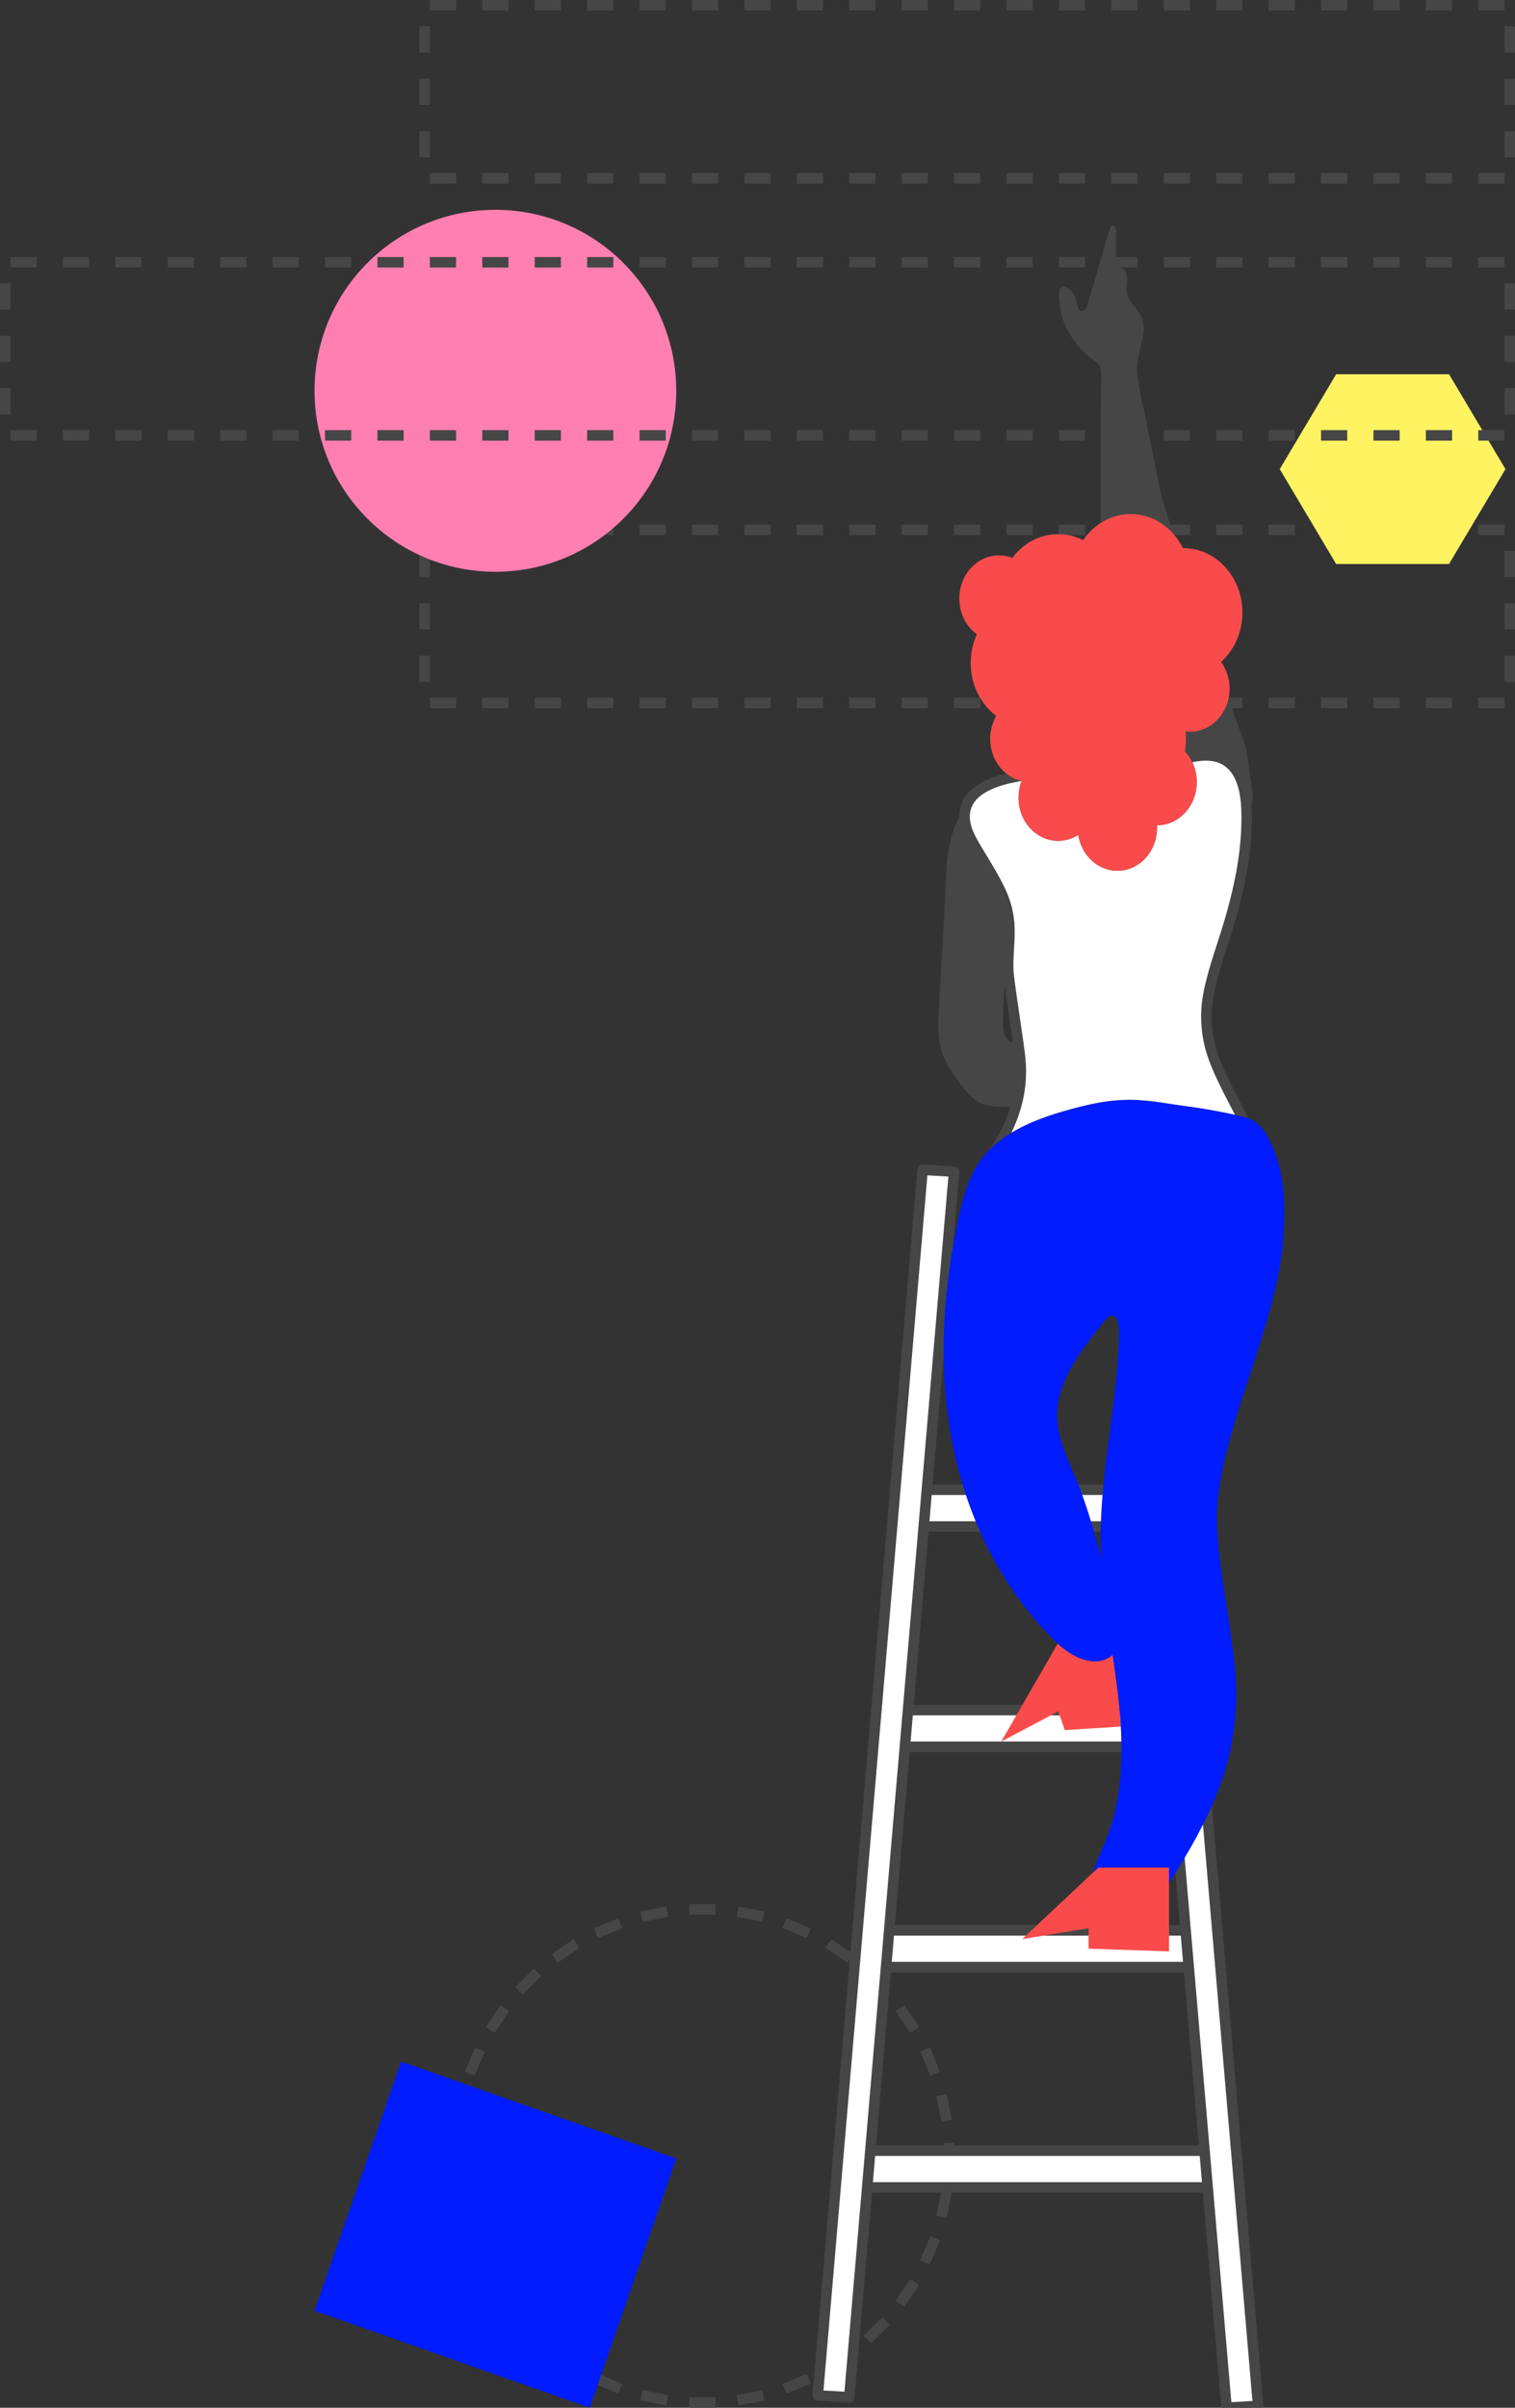 <svg xmlns="http://www.w3.org/2000/svg" width="289" height="459" viewBox="0 0 289 459">
    <rect x="0" y="0" width="289" height="459" fill="#333333" stroke="none"/>
    <g fill="none" fill-rule="evenodd">
        <path fill="#464646" fill-rule="nonzero" d="M289 110h-2v-5h2v5zm0 10h-2v-5h2v5zm0 10h-2v-5h2v5zm-209-5h2v5h-2v-5zm0-10h2v5h-2v-5zm0-10h2v5h-2v-5zm37-5v2h-5v-2h5zm10 0v2h-5v-2h5zm10 0v2h-5v-2h5zm10 0v2h-5v-2h5zm10 0v2h-5v-2h5zm10 0v2h-5v-2h5zm10 0v2h-5v-2h5zm10 0v2h-5v-2h5zm10 0v2h-5v-2h5zm10 0v2h-5v-2h5zm20 0v2h-5v-2h5zm10 0v2h-5v-2h5zm10 0v2h-5v-2h5zm40 0v2h-5v-2h5zM87 133v2h-5v-2h5zm10 0v2h-5v-2h5zm10 0v2h-5v-2h5zm10 0v2h-5v-2h5zm10 0v2h-5v-2h5zm10 0v2h-5v-2h5zm10 0v2h-5v-2h5zm10 0v2h-5v-2h5zm10 0v2h-5v-2h5zm10 0v2h-5v-2h5zm10 0v2h-5v-2h5zm50 0v2h-5v-2h5zm10 0v2h-5v-2h5zm10 0v2h-5v-2h5zm10 0v2h-5v-2h5zm10 0v2h-5v-2h5zm10 0v2h-5v-2h5z"/>
        <path fill="#FF7FB1" d="M129 74.5c0 19.054-15.446 34.5-34.5 34.5C75.446 109 60 93.554 60 74.5 60 55.446 75.446 40 94.5 40c19.054 0 34.5 15.446 34.5 34.5"/>
        <path fill="#464646" fill-rule="nonzero" d="M289 10h-2V5h2v5zm0 10h-2v-5h2v5zm0 10h-2v-5h2v5zM80 25h2v5h-2v-5zm0-10h2v5h-2v-5zm0-10h2v5h-2V5zm7-5v2h-5V0h5zm0 33v2h-5v-2h5zM97 0v2h-5V0h5zm0 33v2h-5v-2h5zm10-33v2h-5V0h5zm0 33v2h-5v-2h5zm10-33v2h-5V0h5zm0 33v2h-5v-2h5zm10-33v2h-5V0h5zm0 33v2h-5v-2h5zm10-33v2h-5V0h5zm0 33v2h-5v-2h5zm10-33v2h-5V0h5zm0 33v2h-5v-2h5zm10-33v2h-5V0h5zm0 33v2h-5v-2h5zm10-33v2h-5V0h5zm0 33v2h-5v-2h5zm10-33v2h-5V0h5zm0 33v2h-5v-2h5zm10-33v2h-5V0h5zm0 33v2h-5v-2h5zm10-33v2h-5V0h5zm0 33v2h-5v-2h5zm10-33v2h-5V0h5zm0 33v2h-5v-2h5zm10-33v2h-5V0h5zm0 33v2h-5v-2h5zm10-33v2h-5V0h5zm0 33v2h-5v-2h5zm10-33v2h-5V0h5zm0 33v2h-5v-2h5zm10-33v2h-5V0h5zm0 33v2h-5v-2h5zm10-33v2h-5V0h5zm0 33v2h-5v-2h5zm10-33v2h-5V0h5zm0 33v2h-5v-2h5zm10-33v2h-5V0h5zm0 33v2h-5v-2h5zm10-33v2h-5V0h5zm0 33v2h-5v-2h5z"/>
        <path fill="#FFF361" d="M276.417 71.34L254.886 71.34 244.122 89.431 254.886 107.521 276.417 107.521 287.182 89.431z"/>
        <path fill="#464646" fill-rule="nonzero" d="M0 74h2v5H0v-5zm287 0h2v5h-2v-5zM0 64h2v5H0v-5zm287 0h2v5h-2v-5zM0 54h2v5H0v-5zm287 0h2v5h-2v-5zM7 49v2H2v-2h5zm0 33v2H2v-2h5zm10-33v2h-5v-2h5zm0 33v2h-5v-2h5zm10-33v2h-5v-2h5zm0 33v2h-5v-2h5zm10-33v2h-5v-2h5zm0 33v2h-5v-2h5zm10-33v2h-5v-2h5zm0 33v2h-5v-2h5zm10-33v2h-5v-2h5zm0 33v2h-5v-2h5zm10-33v2h-5v-2h5zm0 33v2h-5v-2h5zm10-33v2h-5v-2h5zm0 33v2h-5v-2h5zm10-33v2h-5v-2h5zm0 33v2h-5v-2h5zm10-33v2h-5v-2h5zm0 33v2h-5v-2h5zm10-33v2h-5v-2h5zm0 33v2h-5v-2h5zm10-33v2h-5v-2h5zm0 33v2h-5v-2h5zm10-33v2h-5v-2h5zm0 33v2h-5v-2h5zm10-33v2h-5v-2h5zm0 33v2h-5v-2h5zm10-33v2h-5v-2h5zm0 33v2h-5v-2h5zm10-33v2h-5v-2h5zm0 33v2h-5v-2h5zm10-33v2h-5v-2h5zm0 33v2h-5v-2h5zm10-33v2h-5v-2h5zm0 33v2h-5v-2h5zm10-33v2h-5v-2h5zm0 33v2h-5v-2h5zm10-33v2h-5v-2h5zm0 33v2h-5v-2h5zm10-33v2h-5v-2h5zm0 33v2h-5v-2h5zm10-33v2h-5v-2h5zm0 33v2h-5v-2h5zm10-33v2h-5v-2h5zm0 33v2h-5v-2h5zm10-33v2h-5v-2h5zm0 33v2h-5v-2h5zm10-33v2h-5v-2h5zm0 33v2h-5v-2h5zm10-33v2h-5v-2h5zm0 33v2h-5v-2h5zm10-33v2h-5v-2h5zm0 33v2h-5v-2h5zm10-33v2h-5v-2h5zm0 33v2h-5v-2h5zm10-33v2h-5v-2h5zm0 33v2h-5v-2h5z"/>
        <path fill="#464646" d="M136.5 457v2h-5v-2h5zm8.933-1.362l.381 1.964-4.908.954-.382-1.964 4.909-.954zm-22.866 0l4.909.954-.382 1.964-4.908-.954.381-1.964zm-8.464-3.113l4.603 1.954-.782 1.84-4.602-1.953.781-1.841zm39.826.034l.75 1.854-4.636 1.873-.75-1.854 4.636-1.873zm14.366-10.8l1.414 1.414-3.536 3.536-1.414-1.414 3.536-3.536zm5.353-7.279l1.658 1.118-2.796 4.146-1.658-1.119 2.796-4.145zm3.83-8.186l1.842.782-1.954 4.602-1.841-.781 1.954-4.603zm2.114-8.77l1.964.382-.954 4.908-1.964-.381.954-4.909zM182 408.5v5h-2v-5h2zm-1.398-9.314l.954 4.908-1.964.382-.954-4.909 1.964-.381zm-3.189-8.865l1.873 4.636-1.854.75-1.873-4.636 1.854-.75zm-86.779 0l1.841.782-1.954 4.603-1.84-.782 1.953-4.602zm81.876-8.065l2.796 4.146-1.658 1.118-2.796-4.145 1.658-1.119zm-77.02 0l1.658 1.119-2.796 4.145-1.658-1.118 2.796-4.146zm6.337-6.965l1.414 1.414-3.536 3.536-1.414-1.414 3.536-3.536zm56.771-5.597l4.146 2.796-1.119 1.658-4.145-2.796 1.118-1.658zm-49.196 0l1.118 1.658-4.145 2.796-1.119-1.658 4.146-2.796zm40.674-4.014l4.602 1.954-.781 1.841-4.603-1.954.782-1.84zm-32.119.034l.75 1.854-4.636 1.873-.75-1.854 4.636-1.873zm22.949-2.27l4.908.954-.381 1.964-4.909-.954.382-1.964zm-13.812 0l.382 1.964-4.909.954-.381-1.964 4.908-.954zM136.5 363v2h-5v-2h5z"/>
        <path fill="#001CFF" d="M76.514 393L129 411.484 112.486 459 60 440.516z"/>
        <g fill-rule="nonzero">
            <path fill="#464646" d="M7.998 235.085c-.043.502-.45.887-.941.915h-.115l-6.001-.358c-.524-.031-.928-.46-.94-.973l.003-.11L20 .914c.043-.502.45-.887.941-.915h.115l6.002.358c.524.03.928.46.94.972l-.003.111L22.898 61H62.86L58.004 4.441c-.045-.523.32-.985.827-1.071l.11-.013L64.96 3c.502-.028.941.319 1.039.8l.016.114 19.981 232.644c.045.524-.32.985-.827 1.072l-.11.012-6.019.36c-.502.026-.942-.32-1.04-.803l-.015-.113-3.53-41.087H11.343l-3.345 39.086zM12.113 187h61.569l-2.834-33h-55.91l-2.825 33zm3.595-42h54.367l-2.834-33H18.533l-2.825 33zm3.595-42h47.165l-2.834-33H22.128l-2.825 33z" transform="translate(155 222)"/>
            <path fill="#FFF" d="M66.64 104.999L67.069 109.999 18.704 109.999 19.132 104.999zM73.854 189L74.284 194 11.515 194 11.943 189zM70.247 147L70.676 152 15.109 152 15.537 147zM63.032 63L63.462 68 22.299 68 22.727 63zM21.911 2.056L25.915 2.293 6.088 233.943 2.083 233.706zM64.105 5.055L83.915 235.706 79.894 235.943 60.084 5.292z" transform="translate(155 222)"/>
        </g>
        <g>
            <path fill="#F94B4B" d="M12 289l10.775-18.679.042.04c3.4 3.094 7.268 4.412 10.09 2.371l.187-.14.157-.133.262 1.799.315 2.244.16 1.203.232 1.89.165 1.467c.187 1.75.327 3.442.419 5.079l-10.68.674-1.244-3.566L12 289z" transform="translate(179 43)"/>
            <path fill="#F94B4B" fill-rule="nonzero" d="M30.529 313L16 326.661 28.651 324.58 28.651 328.483 44 329 44 313z" transform="translate(179 43)"/>
            <path fill="#001CFF" fill-rule="nonzero" d="M40.09 166.858c.735.078 1.488.175 2.408.309l3.377.51.936.135.883.121.433.057c3.01.385 9.816 1.661 11.206 2.268 1.66.724 2.872 2.162 3.908 4.244 2.387 4.79 3.084 10.406 2.628 17.452l-.06.839c-.511 6.672-1.945 12.548-5.17 22.543l-2.362 7.217-.583 1.814-.404 1.279c-1.955 6.237-2.95 10.194-3.652 14.7l-.12.799c-.73 4.987-.39 10 .997 19.196l.883 5.712.32 2.146.167 1.167c.88 6.252 1.104 9.761.843 13.7-.729 11.032-4.52 20.119-12.728 32.93V313H30.529l-.931.875c.255-1.076.68-2.183 1.434-3.907l.574-1.313.183-.433c3.13-7.522 3.765-16.184 2.596-27.16l-.165-1.467-.233-1.89-.16-1.203c-.131-.97-.281-2.028-.46-3.258l-.116-.785-.157.132c-2.837 2.24-6.8.933-10.277-2.23l-.226-.21-.224-.213C11.663 259.573 4.624 244.99 2.107 228.96.108 216.234.854 202.64 4.01 188.483c1.552-6.966 3.627-11.087 7.978-14.256l.392-.278c3.818-2.652 8.147-4.32 14.523-5.937 5.236-1.328 8.948-1.6 13.186-1.154zm-6.927 40.898c-.438 0-.91.369-1.638 1.266l-.699.869-.68.86c-5.538 7.075-7.769 11.666-7.45 17.05l.039.514c.211 2.377.913 4.5 2.587 8.43l.557 1.303.36.856.347.847c1.416 3.52 2.51 6.968 3.927 12.212l.545 2.045-.01-.206c-.024-.542-.044-1.079-.058-1.615l-.012-.535c-.107-5.56.3-10.546 1.398-19.182l.718-5.572.225-1.8.287-2.4c.569-4.916.801-8.113.861-11.839.03-1.782-.557-3.101-1.304-3.103z" transform="translate(179 43)"/>
            <path fill="#464646" d="M55.342 90.204l3.238 9.01c.063.176.115.356.154.54l.049.277 1.174 8.26c.105.74.014 1.438-.223 2.058.025.341.042.69.053 1.044.231 7.289-1.123 14.767-3.95 23.778l-1.202 3.732-.32 1.01c-1.85 5.904-2.427 9.07-2.1 12.816.332 3.81 1.527 6.935 4.498 12.699l1.082 2.088.671 1.314.459.917.214.435c-1.63-.593-7.365-1.68-10.45-2.116l-.562-.076-.433-.057-.883-.121-.936-.136-3.377-.51-.751-.105c-.598-.082-1.132-.147-1.658-.203-4.238-.447-7.95-.174-13.186 1.154-6.17 1.566-10.423 3.178-14.152 5.683l-.371.254-.392.278c-.76.554-1.451 1.137-2.082 1.759 1.753-2.695 3.032-5.343 3.831-8.014l-.116.007c-1.491.064-4.033.016-5.396-.602-1.6-.724-2.773-2.146-3.855-3.546-1.522-1.968-3.005-4.038-3.742-6.427-.805-2.611-.662-5.426-.51-8.147l1.197-21.548c.18-3.253.104-6.655.825-9.809.4-1.748.96-3.527 1.858-5.14-.096-4.268 3.283-6.937 8.923-8.32.859.703 1.86 1.21 2.947 1.463-.371.972-.577 2.037-.577 3.155 0 4.546 3.39 8.231 7.57 8.231 1.398 0 2.706-.414 3.83-1.132.607 3.884 3.715 6.843 7.46 6.843 4.18 0 7.57-3.685 7.57-8.232 0-.151-.005-.301-.012-.451h.012c4.18 0 7.569-3.685 7.569-8.23 0-2.295-.864-4.37-2.257-5.863.124-.76.193-1.54.193-2.34 0-.484-.026-.96-.072-1.43.272.032.548.05.828.05 3.569 0 6.56-2.685 7.36-6.3zM12.655 144.93c-.207 2.335-.313 4.667-.305 7 .003 1.3.144 2.817 1.22 3.52.14.092.365.164.632.222l-.21-1.49-1.107-7.58-.23-1.672zM33.265.002c.484-.04.655.627.652 1.116l-.045 5.434c-.003.406.013.862.306 1.142.217.207.531.262.798.396.76.381 1.037 1.34 1.035 2.194-.003.853-.201 1.713-.053 2.553.313 1.768 2.032 2.921 2.778 4.553 1.254 2.74-.488 5.85-.78 8.85-.242 2.478.528 4.925.839 7.4.095.21.176.43.237.659l.054.232 3.355 16.58.043.192.053.19 2.166 7.135C42.658 56.388 39.823 55 36.69 55c-2.086 0-4.04.616-5.717 1.689V35.352c0-.213.022-.42.052-.624l.045-6.045c.005-.6.004-1.224-.26-1.761-.306-.623-.913-1.028-1.47-1.44-2.365-1.757-4.207-4.194-5.328-6.922l-.156-.392c-.489-1.28-2.249-8.935 1.383-5.811.628.54.954 1.352 1.117 2.172l.04.224c.108.655.315 1.51.975 1.546.598.032.93-.67 1.099-1.248L32.638.777c.1-.341.274-.747.627-.775z" transform="translate(179 43)"/>
            <path fill="#FFF" fill-rule="nonzero" d="M54.323 102.838c2.263 1.383 3.332 4.41 3.465 8.618.223 7.03-1.094 14.305-3.861 23.123l-.256.806-1.106 3.425-.33 1.052c-1.794 5.81-2.358 9.084-2.013 13.04.341 3.907 1.483 7.068 4.195 12.428l.259.51 1.535 2.97.356.697-.827-.18-1.004-.206c-2.055-.413-4.342-.811-5.951-1.042l-.658-.09-.433-.056-.883-.121-.936-.136-3.377-.51-.751-.105-.856-.111c-.274-.034-.539-.064-.802-.092-4.238-.447-7.95-.174-13.186 1.154-5.53 1.403-9.52 2.844-12.972 4.931 2.373-4.907 3.259-9.821 2.584-15.076l-.203-1.542-.147-1.064-1.284-8.827-.218-1.58-.238-1.835c-.123-1.067-.137-2.053-.067-3.658l.035-.728.102-1.882.033-.73.023-.719c.022-.909.007-1.63-.052-2.345l-.047-.488-.053-.44c-.448-3.406-1.591-5.954-4.478-10.756l-1.57-2.591-.561-.954c-1.049-1.81-1.564-3.008-1.734-4.28-.507-3.767 2.59-6.131 8.497-7.323.42-.085.847-.162 1.28-.232l.035.01c-.371.972-.577 2.037-.577 3.155 0 4.546 3.39 8.231 7.57 8.231 1.398 0 2.706-.414 3.83-1.132.607 3.884 3.715 6.843 7.46 6.843 4.18 0 7.57-3.685 7.57-8.232 0-.151-.005-.301-.012-.451h.012c4.18 0 7.569-3.685 7.569-8.23 0-1.359-.303-2.64-.838-3.768l.128-.031c2.24-.51 4.258-.357 5.743.55z" transform="translate(179 43)"/>
            <path fill="#F94B4B" d="M58 73.76c0-6.78-5.055-12.277-11.29-12.277l-.063.002C44.744 57.625 41 55 36.691 55c-3.718 0-7.016 1.955-9.073 4.97-1.446-.732-3.057-1.143-4.758-1.143-3.53 0-6.681 1.763-8.752 4.523-.794-.307-1.647-.476-2.538-.476-4.181 0-7.57 3.686-7.57 8.231 0 2.844 1.326 5.35 3.342 6.829-.75 1.642-1.174 3.492-1.174 5.45 0 4.189 1.932 7.887 4.877 10.102-.73 1.267-1.155 2.763-1.155 4.37 0 3.952 2.562 7.252 5.978 8.047-.371.972-.577 2.037-.577 3.155 0 4.546 3.39 8.231 7.57 8.231 1.398 0 2.706-.414 3.83-1.132.607 3.884 3.715 6.843 7.46 6.843 4.18 0 7.57-3.685 7.57-8.232 0-.151-.005-.301-.012-.451h.012c4.18 0 7.569-3.685 7.569-8.23 0-2.295-.864-4.37-2.257-5.863.124-.76.193-1.54.193-2.34 0-.484-.026-.96-.072-1.43.272.032.548.05.828.05 4.18 0 7.57-3.685 7.57-8.231 0-1.918-.605-3.68-1.616-5.08C56.419 80.941 58 77.553 58 73.761" transform="translate(179 43)"/>
        </g>
    </g>
</svg>
